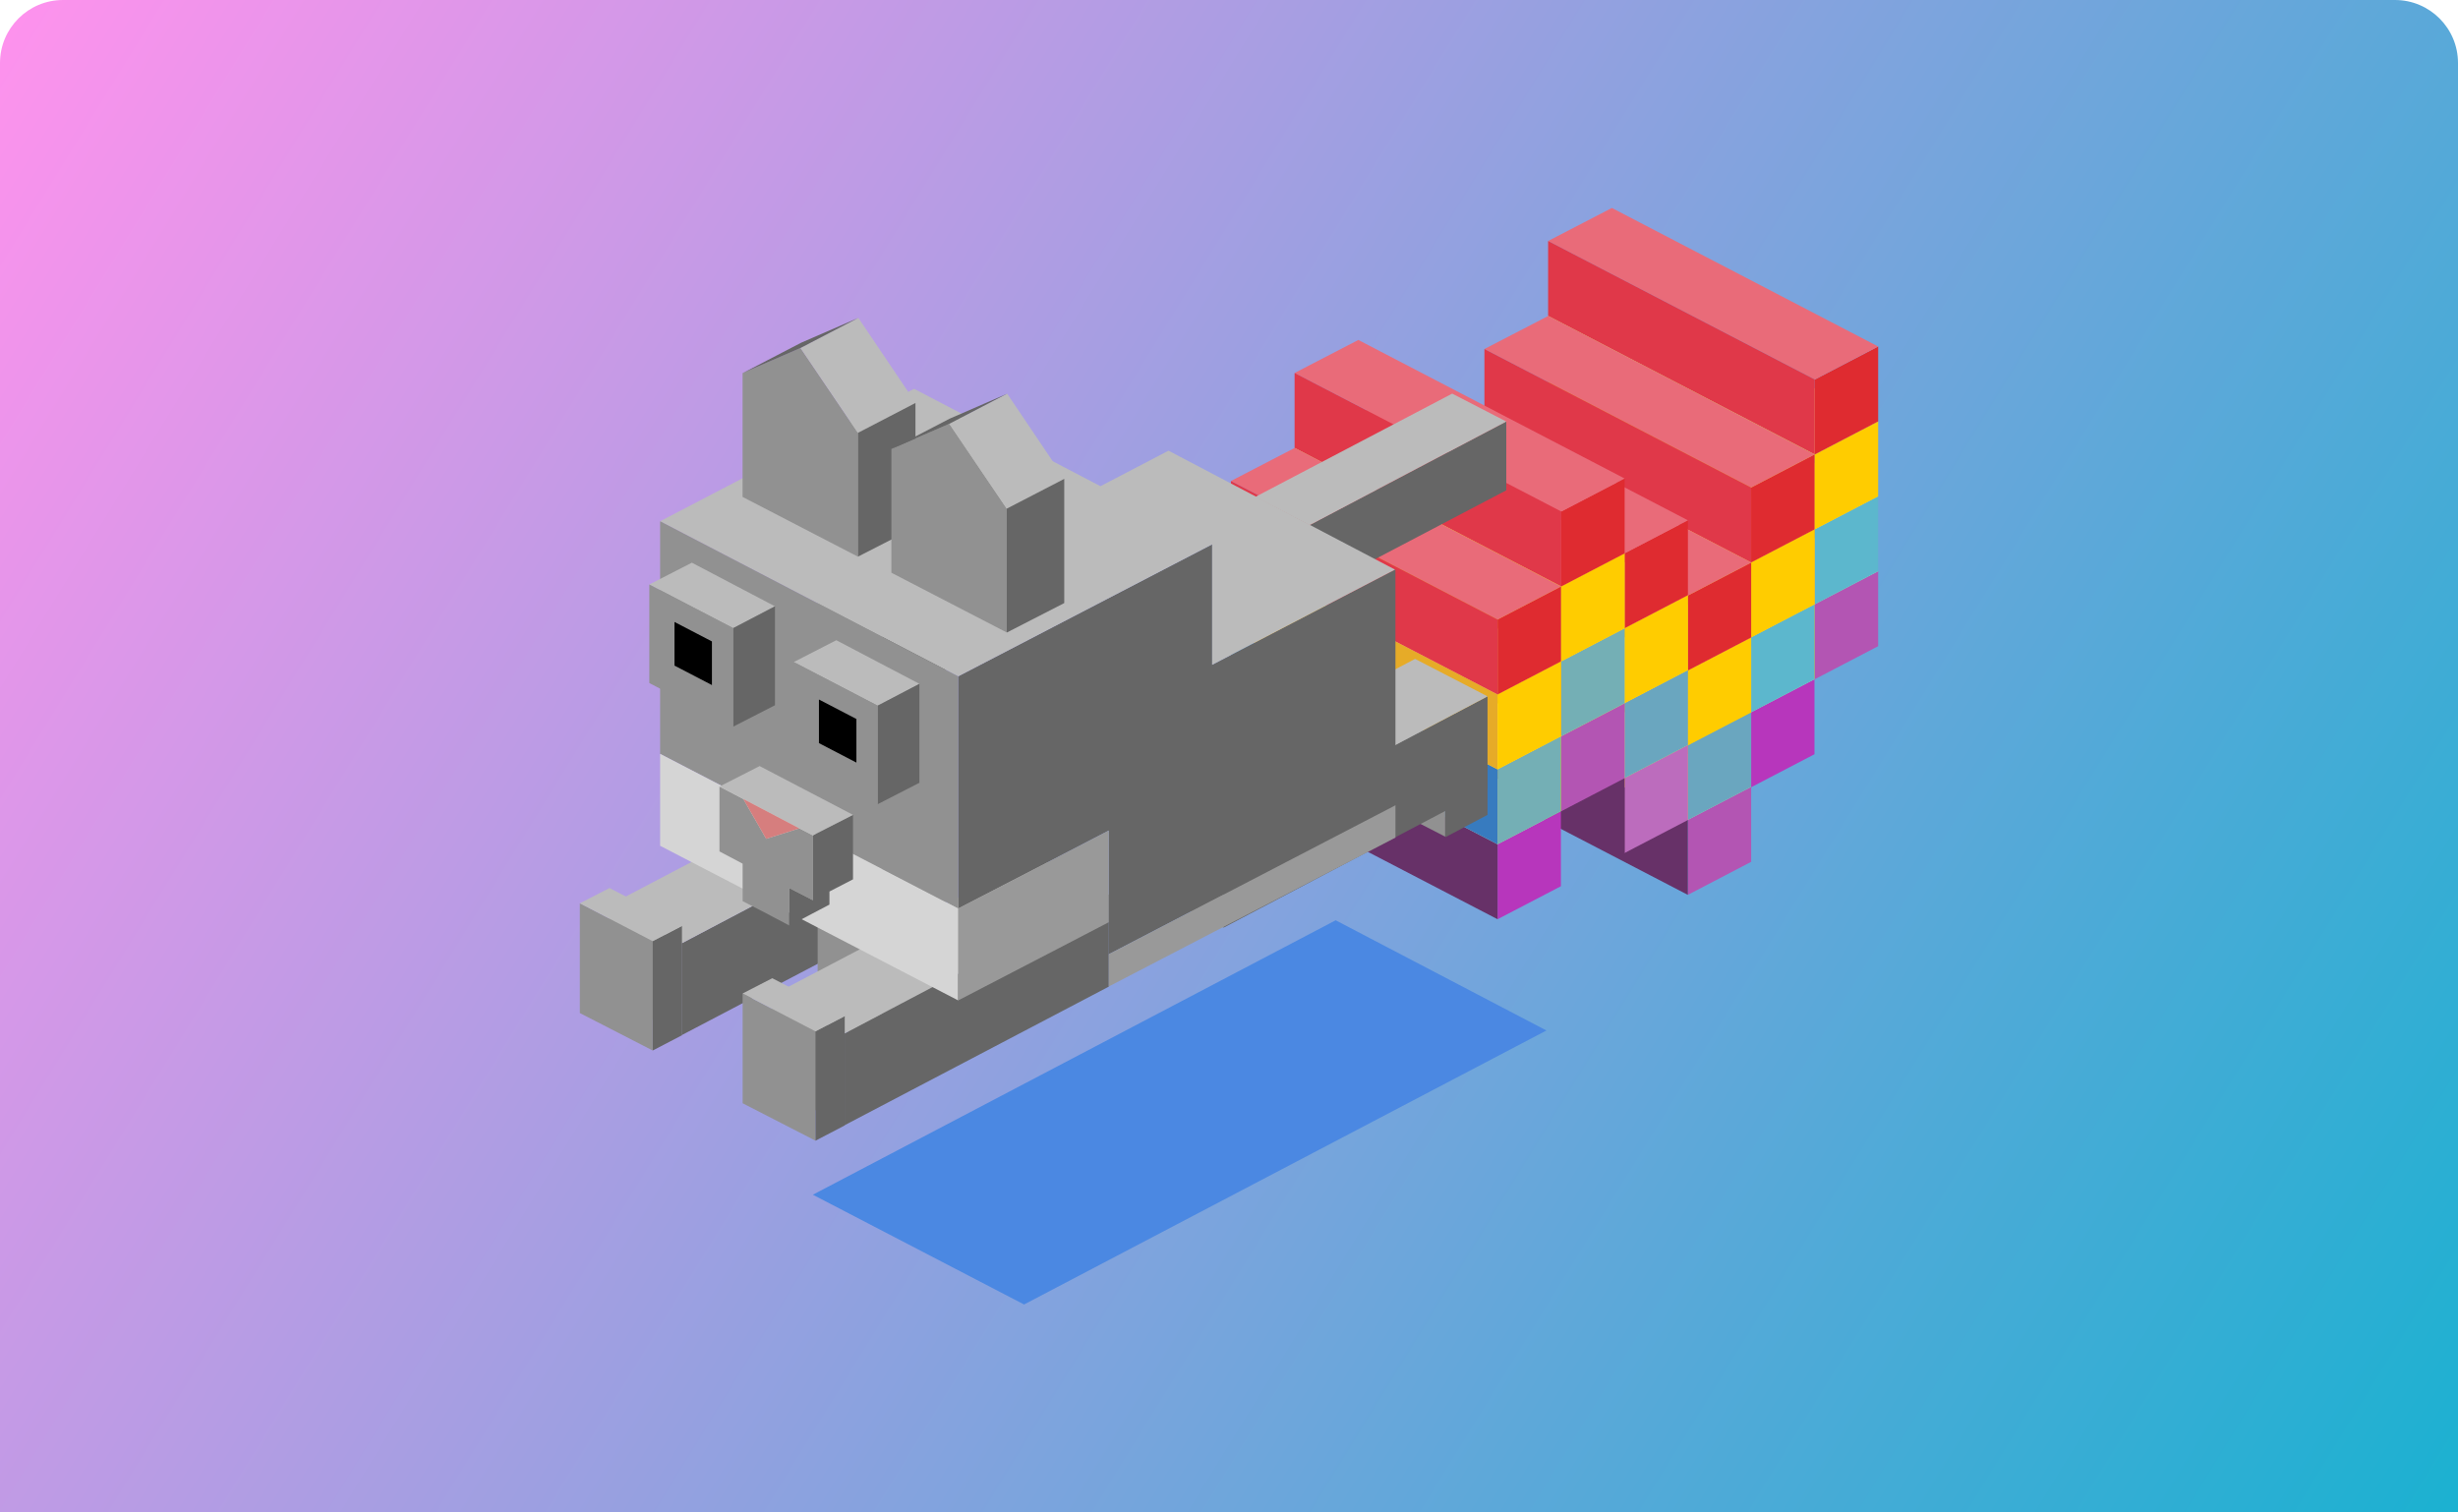 <svg width="390" height="240" viewBox="0 0 390 240" fill="none" xmlns="http://www.w3.org/2000/svg">
<path d="M0 10C0 4.477 4.477 0 10 0H380C385.523 0 390 4.477 390 10V240H0V10Z" fill="url(#paint0_linear)"/>
<path fill-rule="evenodd" clip-rule="evenodd" d="M108.184 149.677V164.249L96.653 158.306V143.642L108.184 149.677Z" fill="#919191"/>
<path fill-rule="evenodd" clip-rule="evenodd" d="M108.184 164.249V149.677L150.109 127.589V142.253L108.184 164.249Z" fill="#666666"/>
<path fill-rule="evenodd" clip-rule="evenodd" d="M150.109 127.589L108.184 149.677L96.653 143.642L138.582 121.65L150.109 127.589Z" fill="#BBBBBB"/>
<path fill-rule="evenodd" clip-rule="evenodd" d="M103.563 149.35V166.697L92 160.754V143.336L103.563 149.35Z" fill="#919191"/>
<path fill-rule="evenodd" clip-rule="evenodd" d="M103.563 166.697V149.35L108.204 146.93V164.281L103.563 166.697Z" fill="#666666"/>
<path fill-rule="evenodd" clip-rule="evenodd" d="M103.563 149.35L92 143.336L96.709 140.916L108.204 146.862V146.93L103.563 149.35Z" fill="#BBBBBB"/>
<path fill-rule="evenodd" clip-rule="evenodd" d="M211.925 146.031L245.366 163.521L162.485 207L128.973 189.581L211.925 146.031Z" fill="#4B88E2"/>
<path fill-rule="evenodd" clip-rule="evenodd" d="M287.948 95.892V107.782L245.633 85.793V73.908L287.948 95.892Z" fill="#E6AB28"/>
<path fill-rule="evenodd" clip-rule="evenodd" d="M298 90.654L287.948 95.892L245.633 73.908L255.748 68.669L298 90.654Z" fill="#F9EA7E"/>
<path fill-rule="evenodd" clip-rule="evenodd" d="M287.948 107.782V95.892L298 90.654V102.539L287.948 107.782Z" fill="#B355B3"/>
<path fill-rule="evenodd" clip-rule="evenodd" d="M287.948 95.892L245.633 73.908V62.022L287.948 84.006V95.892Z" fill="#E6AB28"/>
<path fill-rule="evenodd" clip-rule="evenodd" d="M298 78.764L287.948 84.006L245.633 62.022L255.748 56.78L298 78.764Z" fill="#F9EA7E"/>
<path fill-rule="evenodd" clip-rule="evenodd" d="M298 78.764V90.65L287.948 95.892V84.006L298 78.764Z" fill="#5CB7CD"/>
<path fill-rule="evenodd" clip-rule="evenodd" d="M287.948 84.002L245.633 62.018V50.128L287.948 72.117V84.002Z" fill="#E6AB28"/>
<path fill-rule="evenodd" clip-rule="evenodd" d="M298 66.874L287.948 72.117L245.633 50.128L255.748 44.89L298 66.874Z" fill="#F9EA7E"/>
<path fill-rule="evenodd" clip-rule="evenodd" d="M298 66.874V78.764L287.948 84.002V72.117L298 66.874Z" fill="#FFCC00"/>
<path fill-rule="evenodd" clip-rule="evenodd" d="M287.948 72.112V60.227L298 54.984V66.87L287.948 72.112Z" fill="#DF2B30"/>
<path fill-rule="evenodd" clip-rule="evenodd" d="M298 54.984L287.948 60.227L245.633 38.242L255.748 33L298 54.984Z" fill="#E96B79"/>
<path fill-rule="evenodd" clip-rule="evenodd" d="M287.948 60.227V72.112L245.633 50.128V38.242L287.948 60.227Z" fill="#E03849"/>
<path fill-rule="evenodd" clip-rule="evenodd" d="M277.841 124.926L235.525 102.938V91.052L277.841 113.036V124.926Z" fill="#E6AB28"/>
<path fill-rule="evenodd" clip-rule="evenodd" d="M287.893 107.798L277.841 113.036L235.525 91.052L245.641 85.813L287.893 107.798Z" fill="#F9EA7E"/>
<path fill-rule="evenodd" clip-rule="evenodd" d="M287.893 107.798V119.684L277.841 124.926V113.036L287.893 107.798Z" fill="#B736BC"/>
<path fill-rule="evenodd" clip-rule="evenodd" d="M277.841 101.146V113.036L235.525 91.048V79.162L277.841 101.146Z" fill="#E6AB28"/>
<path fill-rule="evenodd" clip-rule="evenodd" d="M287.893 95.908L277.841 101.146L235.525 79.162L245.641 73.924L287.893 95.908Z" fill="#F9EA7E"/>
<path fill-rule="evenodd" clip-rule="evenodd" d="M277.841 113.036V101.146L287.893 95.908V107.794L277.841 113.036Z" fill="#5CB7CD"/>
<path fill-rule="evenodd" clip-rule="evenodd" d="M277.841 89.257V101.142L235.525 79.158V67.272L277.841 89.257Z" fill="#E6AB28"/>
<path fill-rule="evenodd" clip-rule="evenodd" d="M287.893 84.018L277.841 89.257L235.525 67.272L245.641 62.034L287.893 84.018Z" fill="#F9EA7E"/>
<path fill-rule="evenodd" clip-rule="evenodd" d="M277.841 101.142V89.257L287.893 84.018V95.904L277.841 101.142Z" fill="#FFCC00"/>
<path fill-rule="evenodd" clip-rule="evenodd" d="M287.893 72.128V84.014L277.841 89.257V77.367L287.893 72.128Z" fill="#DF2B30"/>
<path fill-rule="evenodd" clip-rule="evenodd" d="M287.893 72.128L277.841 77.367L235.525 55.382L245.641 50.144L287.893 72.128Z" fill="#E96B79"/>
<path fill-rule="evenodd" clip-rule="evenodd" d="M277.841 89.257L235.525 67.272V55.382L277.841 77.367V89.257Z" fill="#E03849"/>
<path fill-rule="evenodd" clip-rule="evenodd" d="M277.853 124.87L267.801 130.109L225.486 108.124L235.601 102.886L277.853 124.87Z" fill="#F9EA7E"/>
<path fill-rule="evenodd" clip-rule="evenodd" d="M267.801 141.998V130.108L277.853 124.87V136.756L267.801 141.998Z" fill="#B355B3"/>
<path fill-rule="evenodd" clip-rule="evenodd" d="M267.801 130.109V141.998L225.486 120.01V108.124L267.801 130.109Z" fill="#673168"/>
<path fill-rule="evenodd" clip-rule="evenodd" d="M267.801 130.108L225.486 108.124V96.238L267.801 118.223V130.108Z" fill="#E6AB28"/>
<path fill-rule="evenodd" clip-rule="evenodd" d="M277.853 112.98L267.801 118.223L225.486 96.238L235.601 90.996L277.853 112.98Z" fill="#F9EA7E"/>
<path fill-rule="evenodd" clip-rule="evenodd" d="M277.853 112.98V124.866L267.801 130.109V118.223L277.853 112.98Z" fill="#6AA6BF"/>
<path fill-rule="evenodd" clip-rule="evenodd" d="M267.801 118.286L225.486 96.302V84.416L267.801 106.401V118.286Z" fill="#E6AB28"/>
<path fill-rule="evenodd" clip-rule="evenodd" d="M277.853 101.162L267.801 106.401L225.486 84.416L235.601 79.174L277.853 101.162Z" fill="#F9EA7E"/>
<path fill-rule="evenodd" clip-rule="evenodd" d="M277.853 101.162V113.048L267.801 118.286V106.401L277.853 101.162Z" fill="#FFCC00"/>
<path fill-rule="evenodd" clip-rule="evenodd" d="M267.801 94.511V106.401L225.486 84.412V72.526L267.801 94.511Z" fill="#E6AB28"/>
<path fill-rule="evenodd" clip-rule="evenodd" d="M267.801 106.401V94.511L277.853 89.272V101.158L267.801 106.401Z" fill="#DF2B30"/>
<path fill-rule="evenodd" clip-rule="evenodd" d="M277.853 89.272L267.801 94.511L225.486 72.526L235.601 67.284L277.853 89.272Z" fill="#E96B79"/>
<path fill-rule="evenodd" clip-rule="evenodd" d="M267.813 118.235L257.762 123.473L215.446 101.489L225.562 96.25L267.813 118.235Z" fill="#F9EA7E"/>
<path fill-rule="evenodd" clip-rule="evenodd" d="M267.813 118.235V130.12L257.762 135.359V123.473L267.813 118.235Z" fill="#BC6CBD"/>
<path fill-rule="evenodd" clip-rule="evenodd" d="M257.762 135.359L215.446 113.374V101.489L257.762 123.473V135.359Z" fill="#673168"/>
<path fill-rule="evenodd" clip-rule="evenodd" d="M257.762 111.583V123.473L215.446 101.489V89.599L257.762 111.583Z" fill="#E6AB28"/>
<path fill-rule="evenodd" clip-rule="evenodd" d="M267.813 106.345L257.762 111.583L215.446 89.599L225.562 84.361L267.813 106.345Z" fill="#F9EA7E"/>
<path fill-rule="evenodd" clip-rule="evenodd" d="M257.762 123.473V111.583L267.813 106.345V118.231L257.762 123.473Z" fill="#6AA6BF"/>
<path fill-rule="evenodd" clip-rule="evenodd" d="M257.762 99.697V111.583L215.446 89.599V77.709L257.762 99.697Z" fill="#E6AB28"/>
<path fill-rule="evenodd" clip-rule="evenodd" d="M267.813 94.455L257.762 99.697L215.446 77.709L225.562 72.471L267.813 94.455Z" fill="#F9EA7E"/>
<path fill-rule="evenodd" clip-rule="evenodd" d="M257.762 111.583V99.697L267.813 94.455V106.341L257.762 111.583Z" fill="#FFCC00"/>
<path fill-rule="evenodd" clip-rule="evenodd" d="M257.762 99.693L215.446 77.709V65.823L257.762 87.808V99.693Z" fill="#E6AB28"/>
<path fill-rule="evenodd" clip-rule="evenodd" d="M267.813 82.565V94.451L257.762 99.693V87.808L267.813 82.565Z" fill="#DF2B30"/>
<path fill-rule="evenodd" clip-rule="evenodd" d="M267.813 82.565L257.762 87.808L215.446 65.823L225.562 60.581L267.813 82.565Z" fill="#E96B79"/>
<path fill-rule="evenodd" clip-rule="evenodd" d="M247.722 116.837V128.727L205.406 106.739V94.853L247.722 116.837Z" fill="#E6AB28"/>
<path fill-rule="evenodd" clip-rule="evenodd" d="M257.774 111.599L247.722 116.837L205.406 94.853L215.522 89.615L257.774 111.599Z" fill="#F9EA7E"/>
<path fill-rule="evenodd" clip-rule="evenodd" d="M247.722 128.727V116.837L257.774 111.599V123.485L247.722 128.727Z" fill="#B355B3"/>
<path fill-rule="evenodd" clip-rule="evenodd" d="M247.722 116.837L205.406 94.853V82.963L247.722 104.948V116.837Z" fill="#E6AB28"/>
<path fill-rule="evenodd" clip-rule="evenodd" d="M257.774 99.709L247.722 104.948L205.406 82.963L215.522 77.725L257.774 99.709Z" fill="#F9EA7E"/>
<path fill-rule="evenodd" clip-rule="evenodd" d="M257.774 99.709V111.595L247.722 116.837V104.948L257.774 99.709Z" fill="#74AFB5"/>
<path fill-rule="evenodd" clip-rule="evenodd" d="M247.722 104.948L205.406 82.963V71.074L247.722 93.058V104.948Z" fill="#E6AB28"/>
<path fill-rule="evenodd" clip-rule="evenodd" d="M257.774 87.82L247.722 93.058L205.406 71.074L215.522 65.835L257.774 87.82Z" fill="#F9EA7E"/>
<path fill-rule="evenodd" clip-rule="evenodd" d="M257.774 87.82V99.705L247.722 104.948V93.058L257.774 87.82Z" fill="#FFCC00"/>
<path fill-rule="evenodd" clip-rule="evenodd" d="M247.722 93.058V81.168L257.774 75.93V87.82L247.722 93.058Z" fill="#DF2B30"/>
<path fill-rule="evenodd" clip-rule="evenodd" d="M257.774 75.93L247.722 81.168L205.406 59.184L215.522 53.945L257.774 75.93Z" fill="#E96B79"/>
<path fill-rule="evenodd" clip-rule="evenodd" d="M247.722 81.168V93.058L205.406 71.074V59.184L247.722 81.168Z" fill="#E03849"/>
<path fill-rule="evenodd" clip-rule="evenodd" d="M129.734 87.481L139.914 82.092L150.025 87.481V161.101L139.914 166.494V92.668L129.734 87.481Z" fill="#666666"/>
<path fill-rule="evenodd" clip-rule="evenodd" d="M139.914 166.494L129.734 161.101V87.481L139.914 92.668V166.494Z" fill="#919191"/>
<path fill-rule="evenodd" clip-rule="evenodd" d="M134.009 163.987V178.555L122.482 172.616V157.952L134.009 163.987Z" fill="#919191"/>
<path fill-rule="evenodd" clip-rule="evenodd" d="M134.009 178.555V163.987L175.933 141.899V156.559L134.009 178.555Z" fill="#666666"/>
<path fill-rule="evenodd" clip-rule="evenodd" d="M134.009 163.987L122.482 157.952L164.407 135.956L175.933 141.899L134.009 163.987Z" fill="#BBBBBB"/>
<path fill-rule="evenodd" clip-rule="evenodd" d="M247.662 128.743L237.611 133.982L195.299 111.997L205.41 106.755L247.662 128.743Z" fill="#F9EA7E"/>
<path fill-rule="evenodd" clip-rule="evenodd" d="M247.662 128.743V140.629L237.611 145.867V133.982L247.662 128.743Z" fill="#B736BC"/>
<path fill-rule="evenodd" clip-rule="evenodd" d="M237.611 145.867L195.299 123.883V111.997L237.611 133.982V145.867Z" fill="#673168"/>
<path fill-rule="evenodd" clip-rule="evenodd" d="M247.662 116.853L237.611 122.092L195.299 100.107L205.41 94.865L247.662 116.853Z" fill="#F9EA7E"/>
<path fill-rule="evenodd" clip-rule="evenodd" d="M237.611 133.978V122.092L247.662 116.853V128.739L237.611 133.978Z" fill="#74AFB5"/>
<path fill-rule="evenodd" clip-rule="evenodd" d="M237.611 122.092V133.978L195.299 111.993V100.107L237.611 122.092Z" fill="#377BBF"/>
<path fill-rule="evenodd" clip-rule="evenodd" d="M217.878 108.084L229.305 114.027V114.095V132.76L217.743 126.817V122.251V108.152L217.878 108.084Z" fill="#919191"/>
<path fill-rule="evenodd" clip-rule="evenodd" d="M229.305 114.095L236.02 110.501V129.304L229.373 132.827L229.305 132.76V114.095Z" fill="#666666"/>
<path fill-rule="evenodd" clip-rule="evenodd" d="M236.02 110.501L229.305 114.095V114.027L217.878 108.084L224.525 104.558L236.02 110.501Z" fill="#BBBBBB"/>
<path fill-rule="evenodd" clip-rule="evenodd" d="M237.611 122.088L195.299 100.103V88.218L237.611 110.202V122.088Z" fill="#E6AB28"/>
<path fill-rule="evenodd" clip-rule="evenodd" d="M247.662 104.964L237.611 110.202L195.299 88.218L205.41 82.979L247.662 104.964Z" fill="#F9EA7E"/>
<path fill-rule="evenodd" clip-rule="evenodd" d="M247.662 104.964V116.849L237.611 122.088V110.202L247.662 104.964Z" fill="#FFCC00"/>
<path fill-rule="evenodd" clip-rule="evenodd" d="M247.662 93.074V104.96L237.611 110.202V98.312L247.662 93.074Z" fill="#DF2B30"/>
<path fill-rule="evenodd" clip-rule="evenodd" d="M247.662 93.074L237.611 98.312L195.299 76.328L205.41 71.085L247.662 93.074Z" fill="#E96B79"/>
<path fill-rule="evenodd" clip-rule="evenodd" d="M237.611 110.202L195.299 88.214V76.328L237.611 98.312V110.202Z" fill="#E03849"/>
<path fill-rule="evenodd" clip-rule="evenodd" d="M207.771 83.334V94.188L199.183 89.766V78.844L207.771 83.334Z" fill="#919191"/>
<path fill-rule="evenodd" clip-rule="evenodd" d="M207.771 94.188V83.334L238.998 66.886V77.805L207.771 94.188Z" fill="#666666"/>
<path fill-rule="evenodd" clip-rule="evenodd" d="M238.998 66.886L207.771 83.334L199.183 78.844L230.41 62.46L238.998 66.886Z" fill="#BBBBBB"/>
<path fill-rule="evenodd" clip-rule="evenodd" d="M194.127 132.62V147.209L182.568 141.262V126.606L194.127 132.62Z" fill="#919191"/>
<path fill-rule="evenodd" clip-rule="evenodd" d="M194.127 147.209V132.62L236.02 110.501V125.157L194.127 147.209Z" fill="#666666"/>
<path fill-rule="evenodd" clip-rule="evenodd" d="M236.02 110.501L194.127 132.62L182.568 126.606L224.525 104.558L236.02 110.501Z" fill="#BBBBBB"/>
<path fill-rule="evenodd" clip-rule="evenodd" d="M221.411 127.784L175.918 151.424V146.377V146.341V131.792L166.085 136.907L152.031 144.164V138.635V107.324L192.329 86.379V105.489L221.339 90.387H221.411V112.781V127.784Z" fill="#666666"/>
<path fill-rule="evenodd" clip-rule="evenodd" d="M152.031 107.324L104.739 82.713L145.037 61.7L174.606 77.148L185.403 71.515L221.339 90.387L192.329 105.489V86.379L152.031 107.324Z" fill="#BBBBBB"/>
<path fill-rule="evenodd" clip-rule="evenodd" d="M152.031 144.164L104.739 119.624V114.095V82.713L152.031 107.324V138.635V144.164Z" fill="#919191"/>
<path fill-rule="evenodd" clip-rule="evenodd" d="M104.739 119.624L152.031 144.164V158.748L104.739 134.212V119.624Z" fill="#D5D5D5"/>
<path fill-rule="evenodd" clip-rule="evenodd" d="M175.921 151.424L221.411 127.784V132.911L175.921 156.539V151.424ZM152.034 158.748V144.164L166.089 136.891L175.921 131.792V146.341L166.089 151.456L152.034 158.748Z" fill="#999999"/>
<path fill-rule="evenodd" clip-rule="evenodd" d="M117.821 59.204L127.007 55.211L136.126 68.685V88.333L117.821 78.852V59.204Z" fill="#919191"/>
<path fill-rule="evenodd" clip-rule="evenodd" d="M127.007 55.211L136.19 50.439L145.248 63.885V63.944L136.126 68.685L127.007 55.211Z" fill="#BBBBBB"/>
<path fill-rule="evenodd" clip-rule="evenodd" d="M136.13 68.685L145.252 63.944V83.656L136.13 88.329V68.685ZM136.194 50.439L127.023 55.215L117.853 59.196L127.099 54.391L136.194 50.439Z" fill="#666666"/>
<path fill-rule="evenodd" clip-rule="evenodd" d="M114.157 124.81L117.932 126.781L121.565 133.106L126.828 131.446L128.973 132.553V142.85L125.237 140.916V146.862L121.565 144.924L117.829 142.989V137.047L114.157 135.108V124.81Z" fill="#919191"/>
<path fill-rule="evenodd" clip-rule="evenodd" d="M125.237 146.862V140.916L128.973 142.85V132.553L135.344 129.304V139.534L131.604 141.469V143.543L128.973 144.924L125.305 146.862H125.237Z" fill="#666666"/>
<path fill-rule="evenodd" clip-rule="evenodd" d="M117.932 126.781L114.157 124.81L120.528 121.562L135.344 129.304L128.973 132.553L126.828 131.446L117.932 126.781Z" fill="#BBBBBB"/>
<path fill-rule="evenodd" clip-rule="evenodd" d="M126.828 131.446L121.565 133.106L117.932 126.781L126.828 131.446Z" fill="#D67E7E"/>
<path fill-rule="evenodd" clip-rule="evenodd" d="M141.433 71.233L150.615 67.24L159.738 80.714V100.362L141.433 90.881V71.233Z" fill="#919191"/>
<path fill-rule="evenodd" clip-rule="evenodd" d="M150.615 67.24L159.801 62.468L168.86 75.91V75.974L159.738 80.714L150.615 67.24Z" fill="#BBBBBB"/>
<path fill-rule="evenodd" clip-rule="evenodd" d="M159.738 80.714L168.86 75.99V95.697L159.738 100.378V80.714ZM159.801 62.468L150.631 67.244L141.461 71.225L150.679 66.436L159.801 62.468Z" fill="#666666"/>
<path fill-rule="evenodd" clip-rule="evenodd" d="M116.334 99.674L103.024 92.748L109.775 89.288L122.96 96.21L116.334 99.674Z" fill="#BBBBBB"/>
<path fill-rule="evenodd" clip-rule="evenodd" d="M116.334 99.674L122.96 96.21V111.91L116.334 115.309V99.674Z" fill="#666666"/>
<path fill-rule="evenodd" clip-rule="evenodd" d="M103.024 92.747L116.334 99.674V115.309L103.024 108.387V92.747Z" fill="#919191"/>
<path fill-rule="evenodd" clip-rule="evenodd" d="M107.016 105.616V98.694L112.96 101.783V108.709L107.016 105.616Z" fill="black"/>
<path fill-rule="evenodd" clip-rule="evenodd" d="M139.256 111.977L125.943 105.055L132.693 101.592L145.878 108.514L139.256 111.977Z" fill="#BBBBBB"/>
<path fill-rule="evenodd" clip-rule="evenodd" d="M145.878 108.514V124.213L139.256 127.613V111.977L145.878 108.514Z" fill="#666666"/>
<path fill-rule="evenodd" clip-rule="evenodd" d="M139.256 127.613L125.943 120.691V105.055L139.256 111.977V127.613Z" fill="#919191"/>
<path fill-rule="evenodd" clip-rule="evenodd" d="M129.938 117.92V110.998L135.883 114.091V121.009L129.938 117.92Z" fill="black"/>
<path fill-rule="evenodd" clip-rule="evenodd" d="M129.391 163.66V181.007L117.829 175.064V157.646L129.391 163.66Z" fill="#919191"/>
<path fill-rule="evenodd" clip-rule="evenodd" d="M129.391 181.007V163.66L134.029 161.24V178.587L129.391 181.007Z" fill="#666666"/>
<path fill-rule="evenodd" clip-rule="evenodd" d="M129.391 163.66L117.829 157.646L122.534 155.226L134.029 161.168V161.24L129.391 163.66Z" fill="#BBBBBB"/>
<defs>
<linearGradient id="paint0_linear" x1="0" y1="0" x2="390" y2="240" gradientUnits="userSpaceOnUse">
<stop stop-color="#FF92ED"/>
<stop offset="1" stop-color="#1BB1D1"/>
</linearGradient>
</defs>
</svg>
